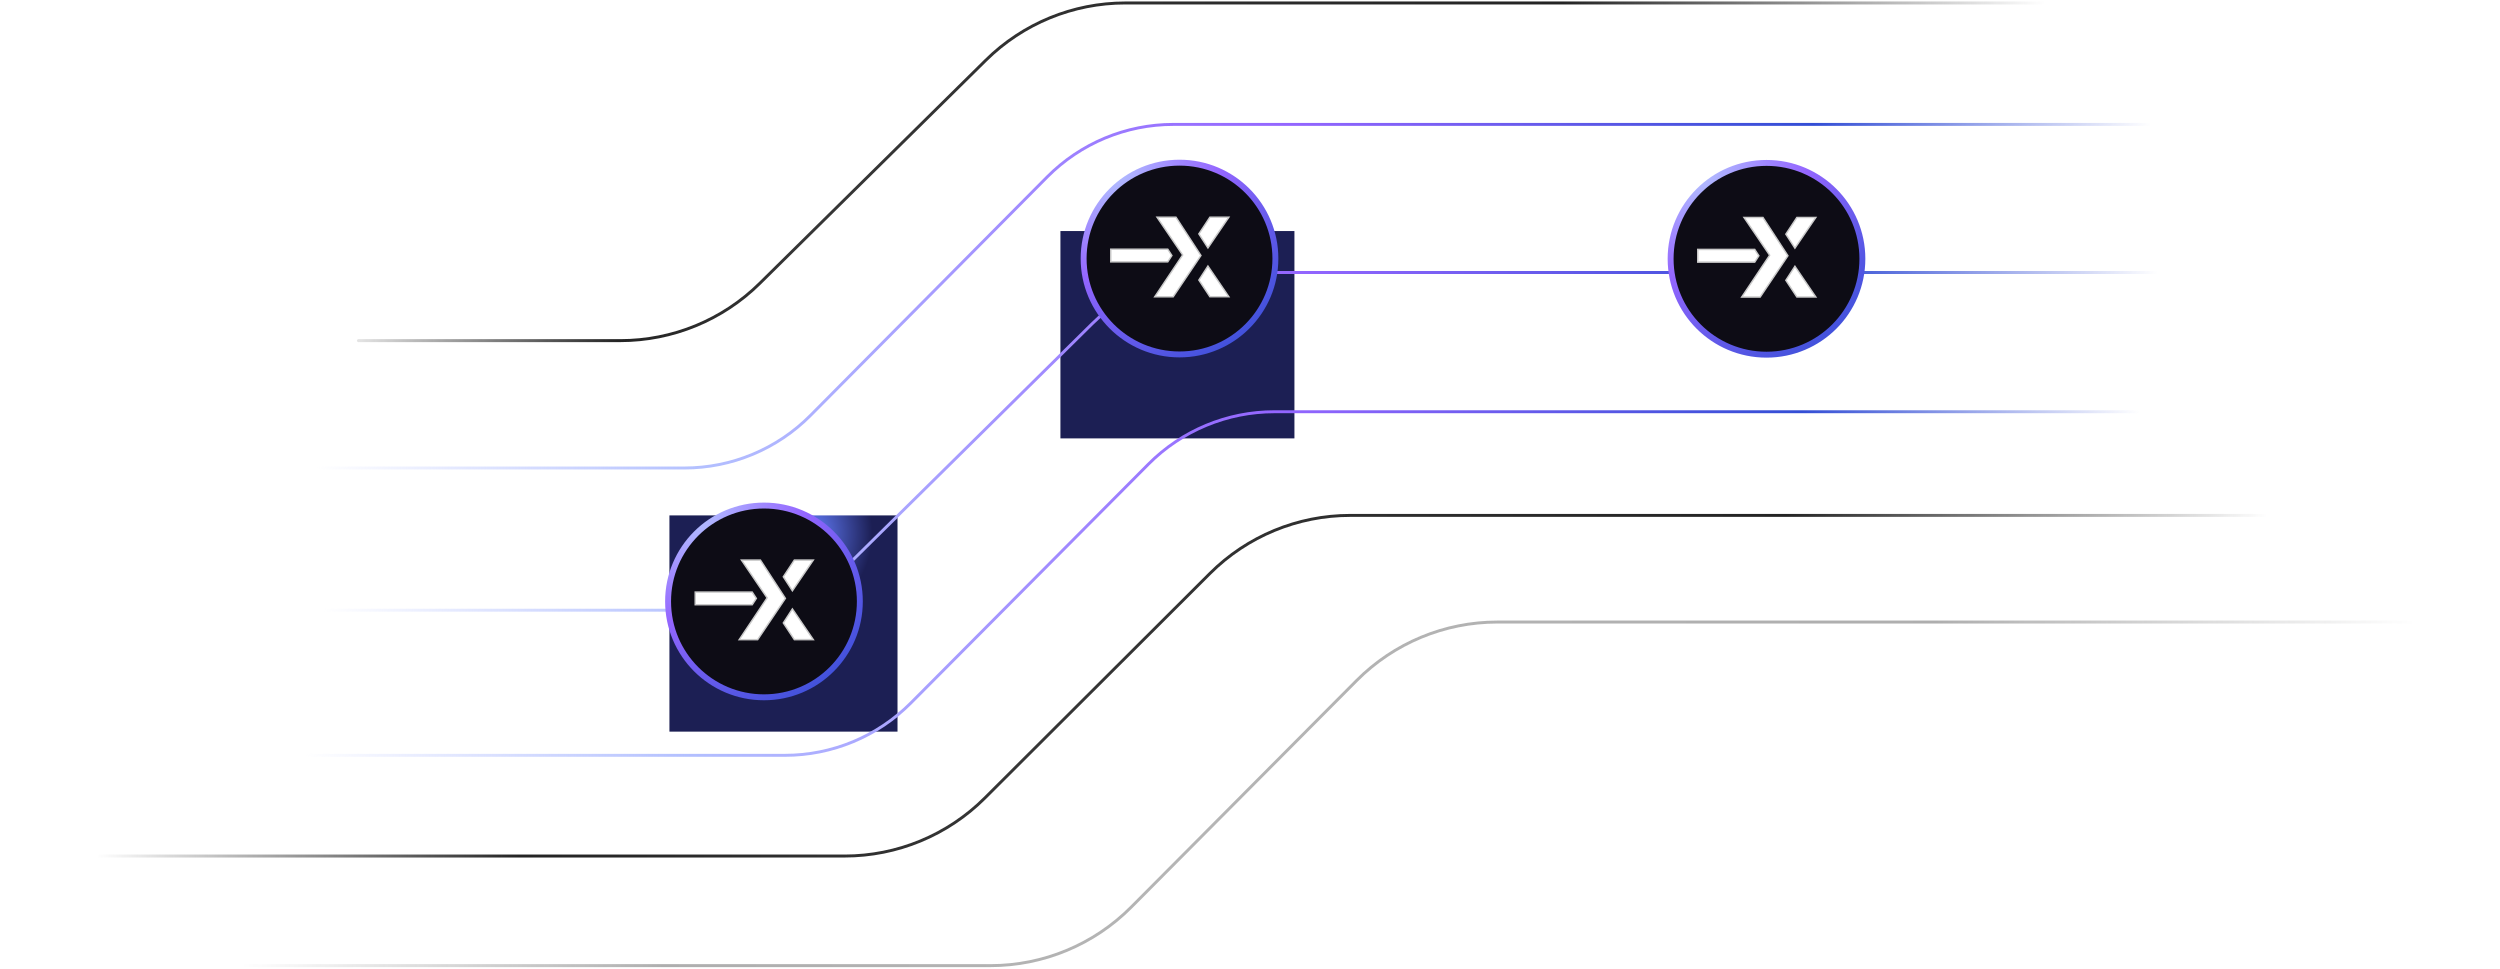 <svg width="844" height="327" viewBox="0 0 844 327" fill="none" xmlns="http://www.w3.org/2000/svg">
<g filter="url(#filter0_f_20_54)">
<rect x="226" y="174" width="77" height="73" fill="url(#paint0_radial_20_54)"/>
</g>
<g filter="url(#filter1_f_20_54)">
<rect x="358" y="78" width="79" height="70" fill="url(#paint1_radial_20_54)"/>
</g>
<path d="M62 158H231.016C247.007 158 262.337 151.616 273.602 140.266L353.529 59.734C364.794 48.384 380.124 42 396.115 42L786 42" stroke="url(#paint2_radial_20_54)" stroke-linecap="round"/>
<path d="M55 206H246.135C261.916 206 277.061 199.783 288.29 188.696L368.7 109.304C379.93 98.217 395.075 92 410.856 92H797" stroke="url(#paint3_radial_20_54)" stroke-linecap="round"/>
<path d="M47 255H264.976C280.944 255 296.253 248.635 307.515 237.314L387.716 156.686C398.978 145.365 414.287 139 430.255 139H793" stroke="url(#paint4_radial_20_54)" stroke-linecap="round"/>
<path d="M1 289H285.141C302.884 289 319.902 281.962 332.463 269.43L408.497 193.57C421.057 181.038 438.076 174 455.819 174H793" stroke="url(#paint5_linear_20_54)" stroke-linecap="round"/>
<path d="M50 326H334.389C352.218 326 369.312 318.894 381.886 306.255L458.006 229.745C470.581 217.106 487.674 210 505.503 210H843" stroke="url(#paint6_linear_20_54)" stroke-opacity="0.37" stroke-linecap="round"/>
<path d="M121 115H209.409C227.027 115 243.937 108.06 256.476 95.683L332.826 20.317C345.365 7.94 362.275 1 379.893 1H718" stroke="url(#paint7_linear_20_54)" stroke-linecap="round"/>
<circle cx="257.914" cy="203.043" r="32.369" fill="#0D0C15" stroke="url(#paint8_radial_20_54)" stroke-width="2"/>
<path d="M234.707 199.884H253.944L255.338 202.022L253.944 204.159H234.707V199.884Z" fill="white" stroke="#CACACA" stroke-width="0.5"/>
<path d="M258.885 201.982L258.979 201.842L258.884 201.703L250.321 189.087H256.718L265.146 202.018L255.778 215.954H249.552L258.885 201.982Z" fill="white" stroke="#CACACA" stroke-width="0.5"/>
<path d="M268.169 189.087H274.565L267.51 199.449L264.448 194.723L268.169 189.087Z" fill="white" stroke="#CACACA" stroke-width="0.5"/>
<path d="M268.169 215.938L274.565 215.938L267.51 205.575L264.448 210.301L268.169 215.938Z" fill="white" stroke="#CACACA" stroke-width="0.5"/>
<circle cx="398.203" cy="87.286" r="32.369" fill="#0D0C15" stroke="url(#paint9_radial_20_54)" stroke-width="2"/>
<path d="M374.996 84.127H394.232L395.626 86.265L394.232 88.403H374.996V84.127Z" fill="white" stroke="#CACACA" stroke-width="0.5"/>
<path d="M399.174 86.226L399.267 86.086L399.173 85.946L390.609 73.33H397.006L405.434 86.261L396.066 100.197H389.84L399.174 86.226Z" fill="white" stroke="#CACACA" stroke-width="0.5"/>
<path d="M408.457 73.33H414.854L407.798 83.693L404.737 78.967L408.457 73.33Z" fill="white" stroke="#CACACA" stroke-width="0.5"/>
<path d="M408.457 100.181L414.854 100.181L407.798 89.819L404.737 94.545L408.457 100.181Z" fill="white" stroke="#CACACA" stroke-width="0.5"/>
<circle cx="596.369" cy="87.369" r="32.369" fill="#0D0C15" stroke="url(#paint10_radial_20_54)" stroke-width="2"/>
<path d="M573.162 84.21H592.398L593.792 86.347L592.398 88.485H573.162V84.21Z" fill="white" stroke="#CACACA" stroke-width="0.5"/>
<path d="M597.34 86.308L597.433 86.168L597.339 86.029L588.775 73.413H595.172L603.6 86.344L594.232 100.28H588.006L597.34 86.308Z" fill="white" stroke="#CACACA" stroke-width="0.5"/>
<path d="M606.623 73.413H613.019L605.964 83.775L602.903 79.049L606.623 73.413Z" fill="white" stroke="#CACACA" stroke-width="0.5"/>
<path d="M606.623 100.264L613.019 100.264L605.964 89.901L602.903 94.627L606.623 100.264Z" fill="white" stroke="#CACACA" stroke-width="0.5"/>
<defs>
<filter id="filter0_f_20_54" x="166.4" y="114.4" width="196.2" height="192.2" filterUnits="userSpaceOnUse" color-interpolation-filters="sRGB">
<feFlood flood-opacity="0" result="BackgroundImageFix"/>
<feBlend mode="normal" in="SourceGraphic" in2="BackgroundImageFix" result="shape"/>
<feGaussianBlur stdDeviation="29.8" result="effect1_foregroundBlur_20_54"/>
</filter>
<filter id="filter1_f_20_54" x="298.4" y="18.4" width="198.2" height="189.2" filterUnits="userSpaceOnUse" color-interpolation-filters="sRGB">
<feFlood flood-opacity="0" result="BackgroundImageFix"/>
<feBlend mode="normal" in="SourceGraphic" in2="BackgroundImageFix" result="shape"/>
<feGaussianBlur stdDeviation="29.8" result="effect1_foregroundBlur_20_54"/>
</filter>
<radialGradient id="paint0_radial_20_54" cx="0" cy="0" r="1" gradientUnits="userSpaceOnUse" gradientTransform="translate(273.977 179.982) rotate(-180) scale(43.037 53.715)">
<stop offset="0.108" stop-color="#5368D7"/>
<stop offset="0.477" stop-color="#1C1F54"/>
</radialGradient>
<radialGradient id="paint1_radial_20_54" cx="0" cy="0" r="1" gradientUnits="userSpaceOnUse" gradientTransform="translate(407.224 83.736) rotate(-180) scale(44.155 51.508)">
<stop offset="0.108" stop-color="#5368D7"/>
<stop offset="0.477" stop-color="#1C1F54"/>
</radialGradient>
<radialGradient id="paint2_radial_20_54" cx="0" cy="0" r="1" gradientUnits="userSpaceOnUse" gradientTransform="translate(49.347 174.043) rotate(-8.386) scale(744.615 439.658)">
<stop offset="0.087" stop-color="#B3C0FF" stop-opacity="0"/>
<stop offset="0.256" stop-color="#B3C0FF"/>
<stop offset="0.563" stop-color="#9466FF"/>
<stop offset="0.778" stop-color="#334ED5"/>
<stop offset="0.922" stop-color="#334ED5" stop-opacity="0"/>
</radialGradient>
<radialGradient id="paint3_radial_20_54" cx="0" cy="0" r="1" gradientUnits="userSpaceOnUse" gradientTransform="translate(42.032 221.766) rotate(-8.046) scale(762.474 432.448)">
<stop offset="0.087" stop-color="#B3C0FF" stop-opacity="0"/>
<stop offset="0.256" stop-color="#B3C0FF"/>
<stop offset="0.563" stop-color="#9466FF"/>
<stop offset="0.778" stop-color="#334ED5"/>
<stop offset="0.922" stop-color="#334ED5" stop-opacity="0"/>
</radialGradient>
<radialGradient id="paint4_radial_20_54" cx="0" cy="0" r="1" gradientUnits="userSpaceOnUse" gradientTransform="translate(33.962 271.043) rotate(-8.142) scale(766.767 439.93)">
<stop offset="0.087" stop-color="#B3C0FF" stop-opacity="0"/>
<stop offset="0.256" stop-color="#B3C0FF"/>
<stop offset="0.563" stop-color="#9466FF"/>
<stop offset="0.778" stop-color="#334ED5"/>
<stop offset="0.922" stop-color="#334ED5" stop-opacity="0"/>
</radialGradient>
<linearGradient id="paint5_linear_20_54" x1="1" y1="231.5" x2="793" y2="231.5" gradientUnits="userSpaceOnUse">
<stop offset="0.04" stop-color="#242424" stop-opacity="0"/>
<stop offset="0.22" stop-color="#242424"/>
<stop offset="0.438" stop-color="#363636"/>
<stop offset="0.76" stop-color="#242424"/>
<stop offset="0.965" stop-color="#242424" stop-opacity="0"/>
</linearGradient>
<linearGradient id="paint6_linear_20_54" x1="50" y1="268" x2="843" y2="268" gradientUnits="userSpaceOnUse">
<stop offset="0.04" stop-color="#242424" stop-opacity="0"/>
<stop offset="0.22" stop-color="#242424"/>
<stop offset="0.438" stop-color="#363636"/>
<stop offset="0.76" stop-color="#242424"/>
<stop offset="0.965" stop-color="#242424" stop-opacity="0"/>
</linearGradient>
<linearGradient id="paint7_linear_20_54" x1="-75.553" y1="58" x2="718" y2="58" gradientUnits="userSpaceOnUse">
<stop offset="0.232" stop-color="#242424" stop-opacity="0"/>
<stop offset="0.358" stop-color="#242424"/>
<stop offset="0.438" stop-color="#363636"/>
<stop offset="0.76" stop-color="#242424"/>
<stop offset="0.965" stop-color="#242424" stop-opacity="0"/>
</linearGradient>
<radialGradient id="paint8_radial_20_54" cx="0" cy="0" r="1" gradientUnits="userSpaceOnUse" gradientTransform="translate(234.443 173.35) rotate(59.789) scale(77.554)">
<stop offset="0.009" stop-color="#B3C0FF"/>
<stop offset="0.477" stop-color="#9466FF"/>
<stop offset="1" stop-color="#334ED5"/>
</radialGradient>
<radialGradient id="paint9_radial_20_54" cx="0" cy="0" r="1" gradientUnits="userSpaceOnUse" gradientTransform="translate(374.732 57.594) rotate(59.789) scale(77.554)">
<stop offset="0.009" stop-color="#B3C0FF"/>
<stop offset="0.477" stop-color="#9466FF"/>
<stop offset="1" stop-color="#334ED5"/>
</radialGradient>
<radialGradient id="paint10_radial_20_54" cx="0" cy="0" r="1" gradientUnits="userSpaceOnUse" gradientTransform="translate(572.898 57.676) rotate(59.789) scale(77.554)">
<stop offset="0.009" stop-color="#B3C0FF"/>
<stop offset="0.477" stop-color="#9466FF"/>
<stop offset="1" stop-color="#334ED5"/>
</radialGradient>
</defs>
</svg>
